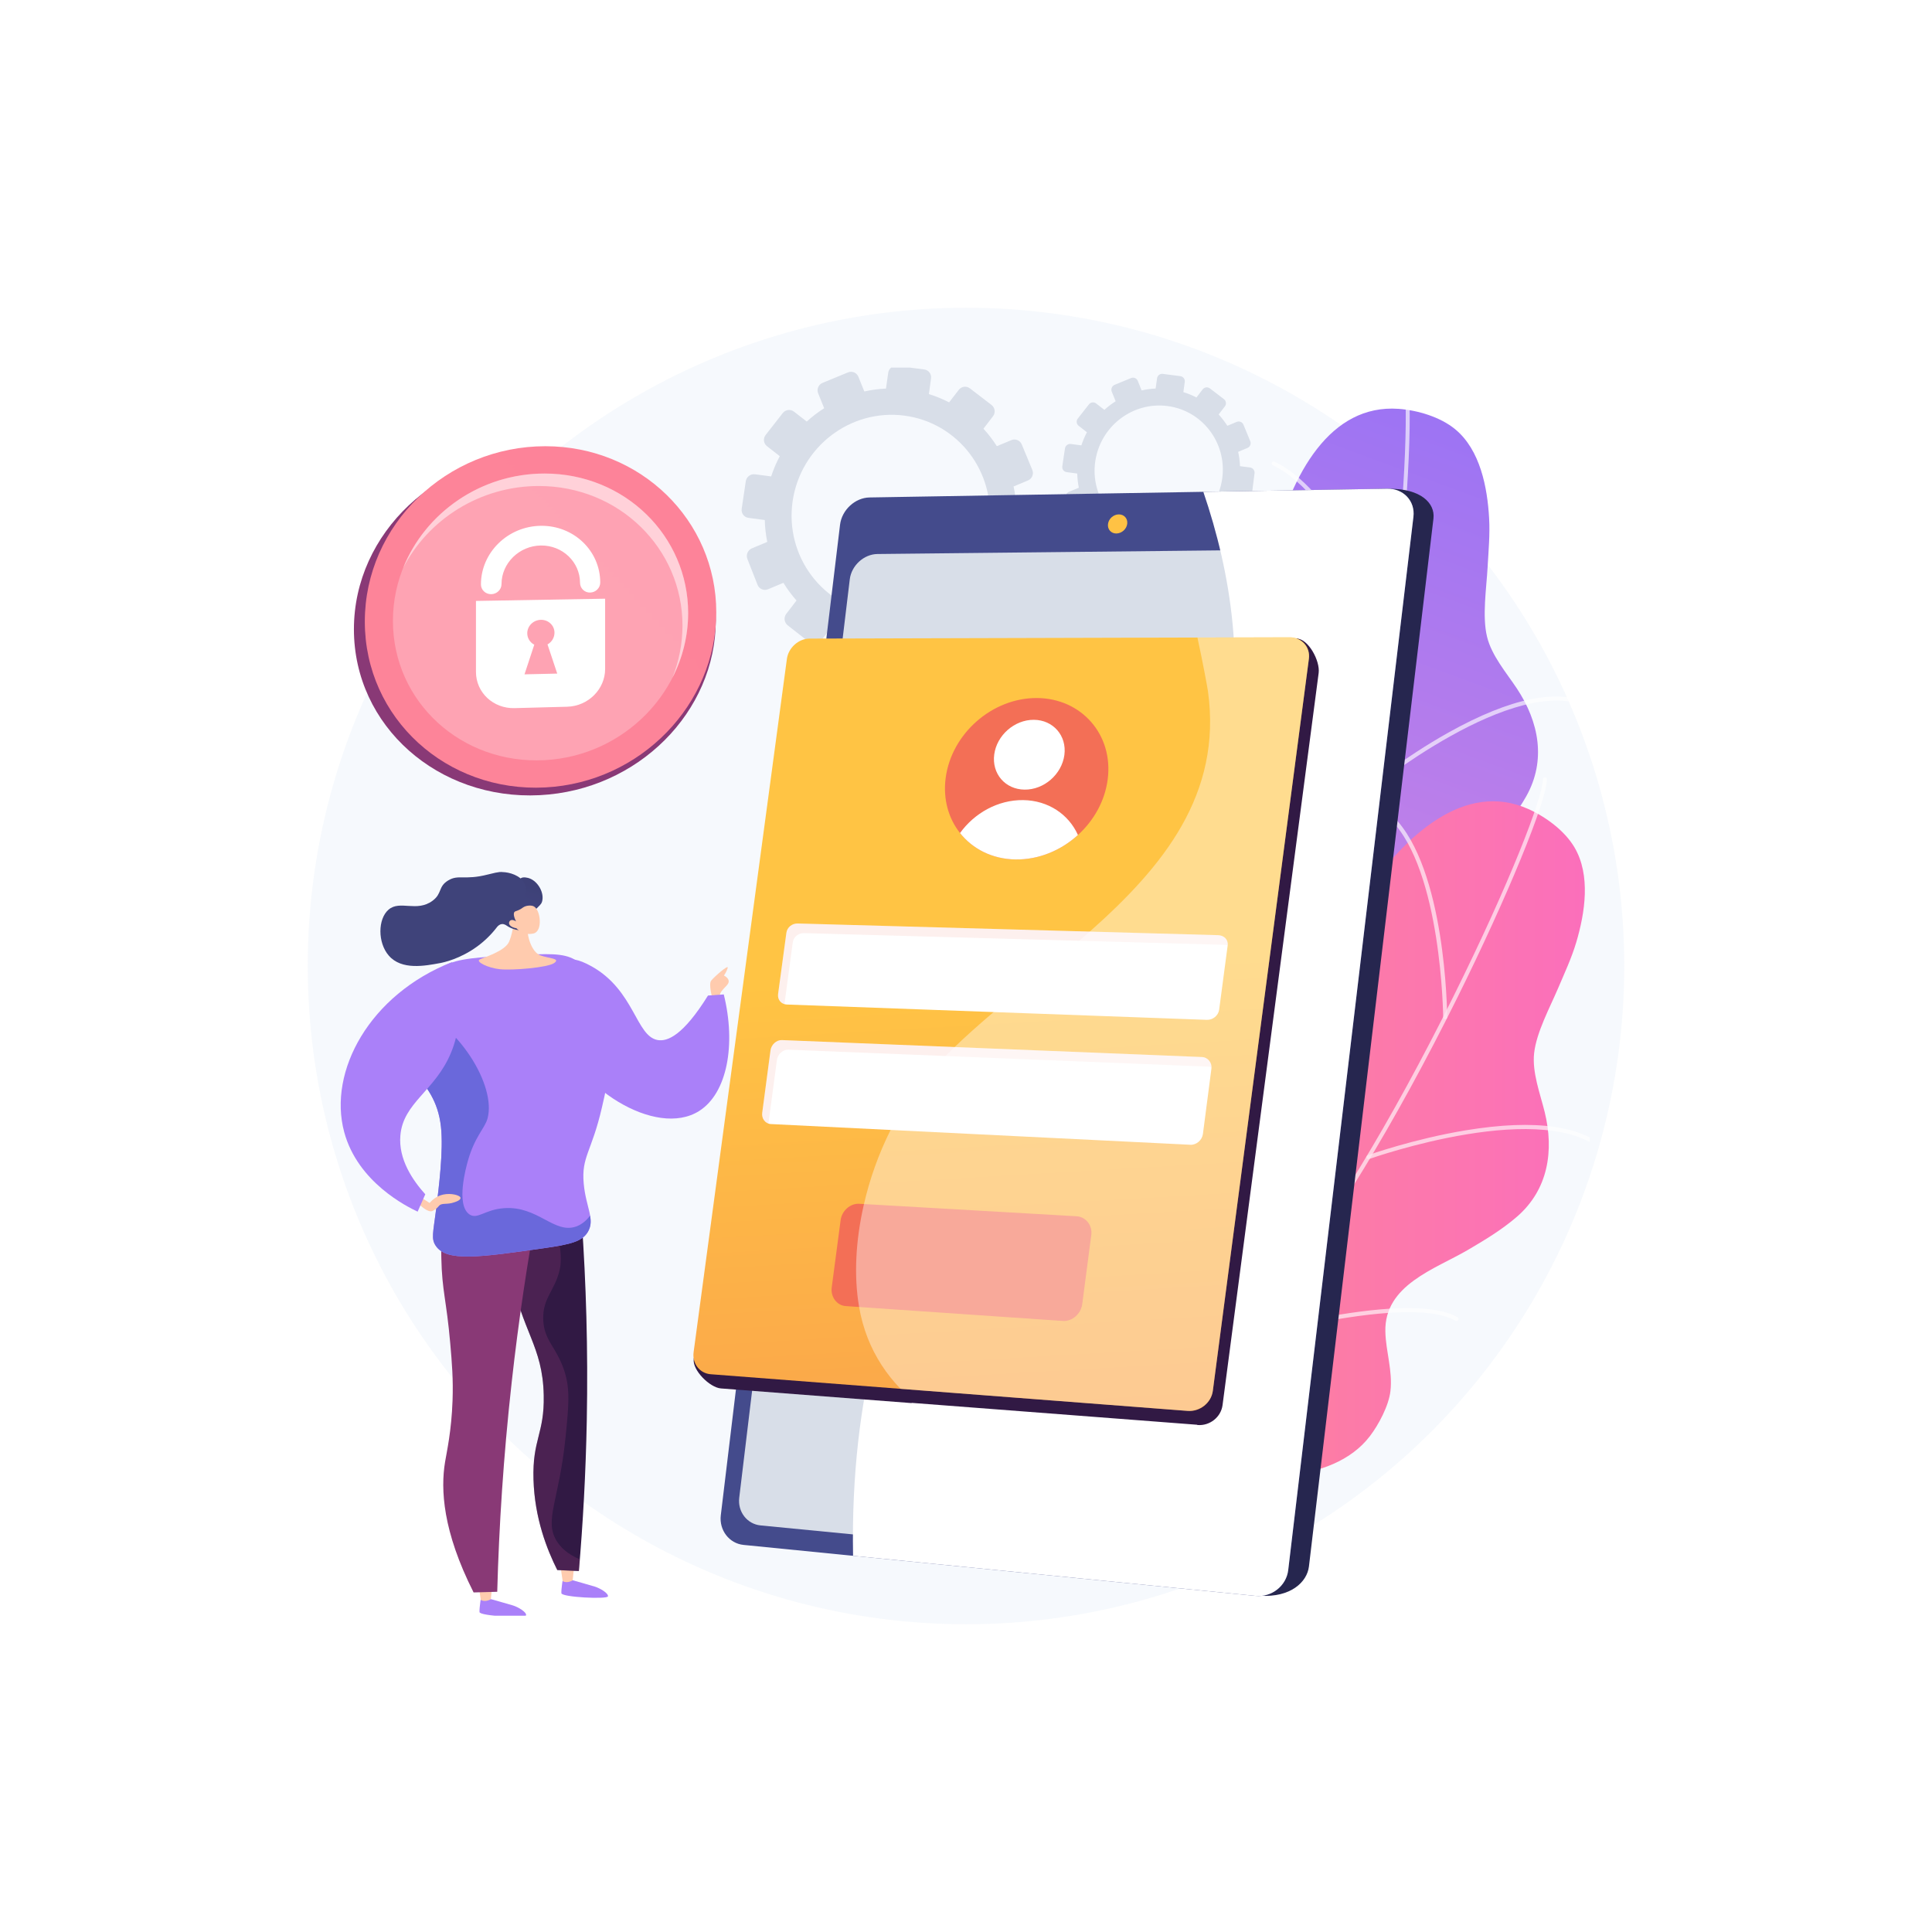 <svg width="452" height="452" viewBox="0 0 452 452" fill="none" xmlns="http://www.w3.org/2000/svg">
<g opacity="0.6" filter="url(#filter0_f)">
<circle cx="226" cy="226" r="154" fill="#F0F5FB"/>
</g>
<g clip-path="url(#clip0)">
<path d="M340.468 100.441C336.973 97.544 331.67 95.976 327.183 95.649C295.43 93.406 290.791 159.799 295.658 174.631C300.526 189.462 297.368 194.341 272.355 202.105C247.342 209.869 259.342 224.82 262.391 233.554C265.44 242.287 271.473 249.681 253.244 258.371C235.015 267.061 241.341 272.44 241.341 272.44C241.341 272.44 274.968 306.84 273.117 295.82C271.266 284.8 274.62 268.182 304.773 266.919C317.764 266.375 337.648 260.179 342.058 246.273C343.082 243.028 343.79 238.084 343.017 234.73C341.928 230.08 338.879 226.421 337.191 222.044C333.238 211.84 343.136 204.381 348.842 197.564C351.815 194.003 354.788 190.355 357.075 186.293C361.801 177.876 360.026 168.838 354.875 161.073C352.403 157.349 348.973 153.396 347.895 148.953C346.741 144.184 347.754 137.672 348.026 132.761C348.244 128.906 348.603 125.073 348.385 121.218C347.982 114.042 346.305 105.265 340.468 100.441Z" fill="url(#paint0_linear)"/>
<g style="mix-blend-mode:soft-light" opacity="0.8">
<g style="mix-blend-mode:soft-light" opacity="0.8">
<path d="M238.695 291.747C238.587 291.784 238.47 291.781 238.364 291.739C238.259 291.697 238.171 291.619 238.118 291.518C238.088 291.464 238.07 291.404 238.064 291.342C238.059 291.28 238.066 291.217 238.085 291.158C238.105 291.099 238.136 291.044 238.177 290.998C238.218 290.951 238.268 290.913 238.325 290.887C238.466 290.811 252.623 283.362 268.412 271.101C282.972 259.797 301.93 241.971 309.607 221.26C316.01 203.956 321.858 175.349 325.647 142.779C329.034 113.573 329.579 91.98 328.13 87.961C328.11 87.903 328.1 87.842 328.103 87.781C328.106 87.719 328.122 87.659 328.148 87.603C328.174 87.548 328.211 87.498 328.257 87.456C328.302 87.415 328.355 87.383 328.413 87.362C328.471 87.342 328.533 87.332 328.594 87.335C328.656 87.338 328.716 87.354 328.772 87.38C328.827 87.406 328.877 87.443 328.918 87.489C328.96 87.534 328.992 87.588 329.012 87.645C330.7 92.339 329.633 116.601 326.573 142.888C322.784 175.535 316.925 204.217 310.489 221.586C302.725 242.516 283.636 260.473 268.979 271.852C253.113 284.168 238.902 291.638 238.76 291.715L238.695 291.747Z" fill="white"/>
</g>
<g style="mix-blend-mode:soft-light" opacity="0.8">
<path d="M325.593 148.442C325.354 148.529 325.103 148.463 325.016 148.224C324.929 147.984 313.06 116.045 297.782 108.847C297.727 108.822 297.678 108.786 297.638 108.741C297.598 108.696 297.566 108.644 297.546 108.588C297.526 108.531 297.517 108.471 297.52 108.411C297.523 108.351 297.538 108.292 297.564 108.238C297.591 108.181 297.628 108.131 297.675 108.09C297.721 108.048 297.775 108.017 297.834 107.996C297.893 107.976 297.955 107.968 298.017 107.972C298.079 107.976 298.14 107.992 298.195 108.02C313.811 115.381 325.408 146.569 325.898 147.897C325.985 148.137 325.844 148.355 325.593 148.442Z" fill="white"/>
</g>
<g style="mix-blend-mode:soft-light" opacity="0.8">
<path d="M319.823 185.389C319.732 185.421 319.633 185.425 319.54 185.4C319.446 185.374 319.363 185.321 319.3 185.248C319.26 185.2 319.23 185.145 319.212 185.086C319.194 185.026 319.188 184.964 319.194 184.902C319.2 184.84 319.218 184.78 319.248 184.726C319.277 184.671 319.317 184.623 319.365 184.584C319.453 184.507 328.164 177.364 338.923 171.353C353.46 163.251 364.6 160.986 372.027 164.634C372.084 164.658 372.135 164.694 372.177 164.74C372.219 164.785 372.252 164.838 372.272 164.897C372.293 164.955 372.301 165.017 372.296 165.079C372.291 165.14 372.274 165.2 372.245 165.255C372.219 165.312 372.182 165.363 372.136 165.406C372.09 165.448 372.035 165.48 371.976 165.501C371.917 165.521 371.854 165.529 371.792 165.524C371.729 165.519 371.669 165.502 371.613 165.473C354.517 157.088 320.302 185.019 319.964 185.302C319.922 185.339 319.875 185.368 319.823 185.389Z" fill="white"/>
</g>
<g style="mix-blend-mode:soft-light" opacity="0.8">
<path d="M281.862 260.908L281.71 260.93C281.649 260.931 281.588 260.921 281.532 260.898C281.475 260.876 281.423 260.842 281.379 260.8C281.336 260.757 281.301 260.706 281.277 260.65C281.254 260.594 281.242 260.533 281.242 260.472C281.231 260.331 280.991 246.665 278.127 232.258C275.514 219.06 270.091 202.519 259.19 198.707C259.132 198.687 259.078 198.656 259.031 198.615C258.985 198.574 258.947 198.524 258.919 198.469C258.892 198.413 258.876 198.353 258.872 198.291C258.868 198.229 258.876 198.167 258.896 198.108C258.916 198.05 258.948 197.996 258.989 197.949C259.03 197.903 259.079 197.865 259.135 197.837C259.191 197.81 259.251 197.794 259.313 197.79C259.375 197.786 259.437 197.794 259.495 197.814C268.588 200.994 275.176 212.526 279.053 232.094C281.928 246.577 282.178 260.32 282.178 260.451C282.177 260.55 282.146 260.646 282.089 260.727C282.033 260.809 281.954 260.872 281.862 260.908Z" fill="white"/>
</g>
<g style="mix-blend-mode:soft-light" opacity="0.8">
<path d="M301.266 238.824C301.157 238.875 301.033 238.881 300.919 238.843C300.806 238.804 300.711 238.723 300.655 238.617C300.6 238.511 300.587 238.387 300.619 238.272C300.652 238.157 300.727 238.058 300.83 237.997C302.344 236.886 338.029 210.653 351.935 213.158C351.996 213.168 352.054 213.191 352.106 213.224C352.158 213.257 352.203 213.3 352.238 213.351C352.274 213.402 352.299 213.459 352.312 213.519C352.325 213.579 352.327 213.641 352.316 213.702C352.305 213.763 352.283 213.821 352.249 213.873C352.216 213.925 352.173 213.97 352.123 214.006C352.072 214.041 352.015 214.066 351.955 214.079C351.895 214.093 351.832 214.094 351.771 214.083C338.247 211.644 301.756 238.487 301.397 238.759L301.266 238.824Z" fill="white"/>
</g>
</g>
<path d="M368.345 198.228C366.037 194.319 361.572 191.052 357.467 189.234C328.337 176.373 301.517 237.278 301.07 252.883C300.624 268.487 296.017 272.015 269.85 270.85C243.683 269.685 249.911 287.816 249.824 297.083C249.737 306.35 252.928 315.323 232.826 317.327C212.724 319.33 216.862 326.539 216.862 326.539C216.862 326.539 236.877 370.293 238.848 359.295C240.819 348.296 249.628 333.792 278.431 342.808C290.834 346.696 311.644 347.589 320.497 335.991C322.555 333.291 324.896 328.88 325.299 325.461C325.855 320.724 324.221 316.238 324.112 311.555C323.84 300.622 335.688 296.941 343.365 292.455C347.361 290.114 351.401 287.685 354.919 284.636C362.215 278.31 363.608 269.217 361.387 260.168C360.32 255.823 358.425 250.944 358.915 246.403C359.449 241.525 362.596 235.732 364.523 231.202C366.026 227.652 367.67 224.167 368.77 220.465C370.817 213.572 372.2 204.751 368.345 198.228Z" fill="url(#paint1_linear)"/>
<g style="mix-blend-mode:soft-light" opacity="0.8">
<g style="mix-blend-mode:soft-light" opacity="0.8">
<path d="M207.845 343.81C207.731 343.811 207.621 343.771 207.535 343.697C207.449 343.623 207.393 343.52 207.377 343.407C207.361 343.283 207.395 343.158 207.47 343.058C207.545 342.959 207.656 342.892 207.78 342.873C207.943 342.852 223.776 340.641 242.789 334.445C260.311 328.728 284.18 318.372 298.424 301.483C310.304 287.37 325.484 262.433 340.065 233.064C353.143 206.722 360.962 186.577 360.962 182.319C360.962 182.195 361.011 182.076 361.099 181.988C361.187 181.9 361.306 181.851 361.43 181.851C361.555 181.851 361.674 181.9 361.761 181.988C361.849 182.076 361.899 182.195 361.899 182.319C361.899 187.306 352.675 209.771 340.915 233.478C326.301 262.912 311.067 287.914 299.143 302.081C284.758 319.156 260.714 329.588 243.073 335.338C223.983 341.567 208.063 343.788 207.91 343.81H207.845Z" fill="white"/>
</g>
<g style="mix-blend-mode:soft-light" opacity="0.8">
<path d="M338.106 238.465C338.045 238.467 337.985 238.456 337.928 238.434C337.871 238.411 337.819 238.378 337.776 238.335C337.732 238.293 337.697 238.242 337.674 238.186C337.65 238.129 337.638 238.069 337.638 238.008C337.638 237.67 337.268 203.662 325.333 191.728C325.289 191.684 325.255 191.632 325.231 191.575C325.207 191.518 325.195 191.457 325.195 191.395C325.195 191.334 325.207 191.273 325.231 191.216C325.255 191.159 325.289 191.107 325.333 191.063C325.377 191.02 325.428 190.985 325.485 190.962C325.542 190.938 325.603 190.926 325.665 190.926C325.727 190.926 325.788 190.938 325.845 190.962C325.902 190.985 325.954 191.02 325.997 191.063C338.204 203.27 338.564 236.592 338.574 238.008C338.575 238.069 338.562 238.129 338.539 238.186C338.515 238.242 338.48 238.293 338.437 238.335C338.393 238.378 338.341 238.411 338.285 238.434C338.228 238.456 338.167 238.467 338.106 238.465Z" fill="white"/>
</g>
<g style="mix-blend-mode:soft-light" opacity="0.8">
<path d="M320.171 271.177C320.075 271.177 319.981 271.148 319.901 271.094C319.821 271.039 319.76 270.962 319.725 270.872C319.704 270.814 319.695 270.753 319.698 270.691C319.701 270.63 319.716 270.57 319.742 270.514C319.768 270.458 319.805 270.408 319.851 270.367C319.897 270.326 319.95 270.294 320.008 270.273C320.117 270.23 330.745 266.451 342.898 264.447C359.319 261.736 370.568 263.369 376.328 269.315C376.413 269.406 376.459 269.525 376.457 269.649C376.455 269.773 376.405 269.891 376.317 269.979C376.273 270.022 376.221 270.056 376.163 270.079C376.106 270.102 376.045 270.113 375.983 270.112C375.921 270.111 375.86 270.098 375.804 270.073C375.747 270.048 375.696 270.013 375.653 269.968C362.39 256.291 320.748 271.003 320.335 271.155C320.282 271.173 320.227 271.181 320.171 271.177Z" fill="white"/>
</g>
<g style="mix-blend-mode:soft-light" opacity="0.8">
<path d="M258.907 329.403C258.854 329.404 258.802 329.393 258.755 329.371C258.695 329.352 258.639 329.322 258.592 329.281C258.544 329.241 258.506 329.191 258.478 329.135C258.45 329.079 258.435 329.017 258.432 328.955C258.429 328.893 258.439 328.83 258.461 328.772C258.504 328.652 262.904 315.704 265.081 301.189C267.085 287.871 267.575 270.469 258.602 263.195C258.505 263.116 258.444 263.001 258.432 262.877C258.42 262.752 258.457 262.628 258.537 262.531C258.616 262.434 258.731 262.373 258.855 262.361C258.98 262.348 259.104 262.386 259.201 262.466C266.682 268.531 268.969 281.609 266.007 301.33C263.807 315.933 259.386 328.957 259.343 329.077C259.312 329.169 259.254 329.249 259.176 329.308C259.098 329.366 259.004 329.399 258.907 329.403Z" fill="white"/>
</g>
<g style="mix-blend-mode:soft-light" opacity="0.8">
<path d="M284.638 315.182C284.538 315.183 284.441 315.152 284.36 315.093C284.279 315.034 284.22 314.951 284.192 314.855C284.173 314.796 284.166 314.735 284.172 314.673C284.177 314.612 284.194 314.552 284.222 314.498C284.251 314.443 284.29 314.395 284.337 314.355C284.384 314.315 284.438 314.285 284.497 314.267C286.304 313.722 328.752 301.112 341.002 308.18C341.055 308.211 341.102 308.253 341.138 308.302C341.175 308.351 341.202 308.407 341.217 308.467C341.232 308.527 341.236 308.589 341.227 308.65C341.218 308.711 341.197 308.769 341.166 308.822C341.135 308.876 341.094 308.923 341.045 308.961C340.996 308.999 340.941 309.027 340.881 309.043C340.821 309.059 340.759 309.064 340.697 309.056C340.636 309.048 340.577 309.027 340.523 308.996C328.632 302.125 285.205 315.04 284.769 315.171L284.638 315.182Z" fill="white"/>
</g>
</g>
<path d="M270.701 88.505L270.363 90.901C269.26 90.952 268.164 91.098 267.086 91.337L266.182 89.094C266.122 88.947 266.034 88.815 265.923 88.703C265.811 88.591 265.679 88.503 265.533 88.443C265.387 88.383 265.23 88.353 265.072 88.355C264.915 88.356 264.759 88.389 264.614 88.451L260.77 90.03C260.474 90.153 260.237 90.387 260.111 90.682C259.985 90.977 259.979 91.31 260.095 91.609L261.009 93.874C260.074 94.467 259.192 95.141 258.374 95.889L256.436 94.386C256.31 94.289 256.167 94.218 256.014 94.177C255.861 94.137 255.701 94.127 255.544 94.148C255.387 94.169 255.236 94.221 255.099 94.301C254.963 94.382 254.843 94.488 254.748 94.615L252.156 97.925C252.058 98.048 251.985 98.19 251.941 98.342C251.898 98.494 251.885 98.653 251.903 98.81C251.921 98.966 251.97 99.118 252.047 99.256C252.124 99.394 252.228 99.515 252.352 99.613L254.29 101.126C253.77 102.111 253.337 103.138 252.995 104.197L250.523 103.871C250.203 103.833 249.881 103.921 249.625 104.116C249.369 104.311 249.199 104.598 249.151 104.916L248.53 109.098C248.505 109.254 248.513 109.415 248.551 109.569C248.589 109.723 248.658 109.868 248.754 109.995C248.849 110.121 248.969 110.228 249.107 110.308C249.244 110.387 249.396 110.439 249.554 110.459L252.025 110.785C252.054 111.901 252.178 113.012 252.396 114.107L250.076 115.065C249.776 115.193 249.536 115.432 249.408 115.733C249.281 116.033 249.274 116.371 249.39 116.677L250.936 120.608C250.995 120.756 251.083 120.891 251.194 121.005C251.306 121.12 251.439 121.21 251.586 121.272C251.733 121.334 251.891 121.366 252.051 121.366C252.21 121.366 252.368 121.334 252.515 121.272L254.835 120.292C255.417 121.243 256.084 122.139 256.828 122.971L255.281 124.985C255.083 125.243 254.992 125.568 255.029 125.891C255.065 126.214 255.226 126.51 255.477 126.717L258.799 129.319C258.927 129.418 259.074 129.49 259.23 129.531C259.386 129.572 259.549 129.582 259.709 129.559C259.869 129.537 260.023 129.483 260.162 129.401C260.301 129.319 260.423 129.209 260.519 129.08L262.044 127.087C263.028 127.614 264.06 128.048 265.125 128.383L264.777 130.876C264.754 131.037 264.763 131.2 264.803 131.357C264.843 131.513 264.913 131.661 265.011 131.79C265.108 131.92 265.229 132.029 265.369 132.111C265.508 132.194 265.662 132.248 265.822 132.27L270.004 132.815C270.33 132.855 270.659 132.764 270.918 132.562C271.178 132.36 271.346 132.063 271.387 131.737L271.725 129.276C272.85 129.226 273.969 129.077 275.068 128.829L275.982 131.116C276.043 131.265 276.133 131.401 276.247 131.515C276.36 131.63 276.495 131.72 276.644 131.782C276.793 131.844 276.953 131.875 277.114 131.875C277.275 131.875 277.434 131.843 277.583 131.78L281.481 130.125C281.783 129.995 282.021 129.753 282.145 129.449C282.269 129.146 282.269 128.806 282.146 128.503L281.231 126.238C282.185 125.622 283.081 124.922 283.91 124.147L285.816 125.639C285.943 125.737 286.089 125.808 286.244 125.849C286.399 125.891 286.561 125.9 286.721 125.878C286.88 125.856 287.033 125.802 287.171 125.72C287.309 125.637 287.43 125.528 287.525 125.399L290.084 122.012C290.278 121.753 290.363 121.427 290.321 121.106C290.278 120.784 290.111 120.492 289.856 120.292L287.961 118.822C288.483 117.814 288.913 116.76 289.246 115.675L291.609 115.98C291.929 116.02 292.253 115.931 292.508 115.733C292.763 115.535 292.929 115.244 292.97 114.923L293.503 110.742C293.525 110.583 293.515 110.422 293.474 110.267C293.433 110.112 293.362 109.967 293.265 109.839C293.168 109.712 293.047 109.605 292.908 109.524C292.77 109.444 292.617 109.391 292.458 109.37L290.106 109.065C290.061 107.936 289.915 106.814 289.67 105.711L291.859 104.796C292.153 104.671 292.386 104.435 292.506 104.139C292.627 103.843 292.625 103.512 292.502 103.217L290.912 99.351C290.789 99.058 290.555 98.825 290.262 98.703C289.968 98.581 289.638 98.579 289.344 98.698L287.144 99.613C286.541 98.675 285.859 97.79 285.108 96.967L286.567 95.072C286.76 94.819 286.846 94.499 286.805 94.183C286.765 93.867 286.601 93.58 286.349 93.384L283.06 90.868C282.807 90.675 282.488 90.589 282.172 90.63C281.856 90.671 281.568 90.835 281.373 91.086L279.913 92.992C278.935 92.479 277.911 92.06 276.853 91.74L277.18 89.355C277.202 89.199 277.192 89.04 277.152 88.888C277.113 88.736 277.043 88.593 276.948 88.468C276.853 88.342 276.734 88.237 276.598 88.157C276.463 88.078 276.312 88.026 276.157 88.005L272.051 87.471C271.895 87.45 271.735 87.459 271.582 87.5C271.429 87.54 271.286 87.611 271.161 87.707C271.035 87.803 270.93 87.923 270.851 88.06C270.772 88.197 270.721 88.349 270.701 88.505ZM256.24 107.954C257.427 99.711 264.995 93.928 273.151 94.996C281.307 96.063 287.046 103.598 285.957 111.853C284.868 120.107 277.267 126.063 269.013 124.985C260.759 123.907 255.042 116.263 256.24 107.954Z" fill="#D8DEE8"/>
<path d="M207.803 87.199L207.28 90.912C205.576 90.987 203.881 91.213 202.216 91.588L200.812 88.125C200.72 87.899 200.584 87.694 200.413 87.522C200.241 87.349 200.037 87.212 199.812 87.119C199.587 87.026 199.346 86.978 199.103 86.979C198.859 86.98 198.619 87.028 198.394 87.123L192.438 89.573C191.981 89.761 191.618 90.121 191.424 90.576C191.231 91.03 191.223 91.542 191.403 92.001L192.819 95.508C191.372 96.424 190.009 97.466 188.746 98.622L185.752 96.303C185.359 96 184.862 95.865 184.37 95.929C183.878 95.992 183.431 96.248 183.127 96.64L179.131 101.758C178.976 101.95 178.861 102.17 178.793 102.406C178.725 102.643 178.704 102.89 178.733 103.134C178.761 103.379 178.838 103.615 178.958 103.829C179.079 104.044 179.241 104.232 179.436 104.383L182.43 106.724C181.626 108.243 180.952 109.828 180.416 111.461L176.604 110.96C176.109 110.903 175.612 111.041 175.216 111.343C174.82 111.646 174.557 112.09 174.481 112.582L173.523 119.04C173.484 119.283 173.495 119.531 173.554 119.769C173.613 120.008 173.719 120.232 173.866 120.429C174.013 120.626 174.199 120.792 174.411 120.916C174.623 121.04 174.858 121.121 175.102 121.152L178.924 121.664C178.966 123.384 179.16 125.096 179.501 126.782L175.918 128.285C175.452 128.479 175.08 128.846 174.881 129.31C174.681 129.773 174.671 130.297 174.851 130.768L177.236 136.833C177.327 137.064 177.463 137.273 177.636 137.45C177.809 137.627 178.016 137.767 178.245 137.863C178.473 137.958 178.718 138.007 178.966 138.006C179.214 138.005 179.458 137.954 179.686 137.857L183.28 136.354C184.18 137.821 185.207 139.206 186.35 140.492L183.955 143.607C183.647 144.006 183.507 144.51 183.566 145.01C183.625 145.511 183.878 145.969 184.271 146.285L189.4 150.304C189.596 150.457 189.822 150.57 190.063 150.636C190.304 150.701 190.556 150.717 190.804 150.684C191.051 150.65 191.29 150.568 191.505 150.441C191.72 150.314 191.908 150.145 192.057 149.944L194.409 146.863C195.939 147.672 197.539 148.343 199.189 148.866L198.645 152.721C198.609 152.968 198.623 153.219 198.685 153.461C198.747 153.702 198.856 153.929 199.005 154.128C199.155 154.327 199.343 154.495 199.557 154.622C199.772 154.748 200.01 154.832 200.256 154.866L206.725 155.716C207.227 155.777 207.733 155.638 208.133 155.328C208.533 155.018 208.794 154.562 208.859 154.06L209.382 150.238C211.123 150.165 212.854 149.935 214.554 149.552L215.97 153.08C216.061 153.312 216.197 153.523 216.371 153.701C216.545 153.879 216.752 154.021 216.982 154.117C217.211 154.214 217.458 154.263 217.707 154.263C217.956 154.262 218.202 154.212 218.431 154.115L224.475 151.556C224.938 151.354 225.304 150.98 225.496 150.512C225.687 150.044 225.688 149.52 225.498 149.051L224.083 145.545C225.555 144.595 226.94 143.517 228.221 142.322L231.172 144.619C231.369 144.77 231.594 144.88 231.834 144.944C232.073 145.007 232.323 145.023 232.569 144.989C232.815 144.956 233.052 144.874 233.266 144.749C233.481 144.624 233.668 144.458 233.818 144.26L237.771 139.011C238.072 138.609 238.204 138.105 238.139 137.606C238.074 137.108 237.817 136.655 237.422 136.343L234.493 134.078C235.296 132.517 235.959 130.888 236.475 129.211L240.134 129.69C240.628 129.748 241.126 129.61 241.52 129.304C241.913 128.999 242.17 128.55 242.235 128.056L243.063 121.577C243.128 121.083 242.995 120.584 242.693 120.188C242.391 119.792 241.945 119.532 241.451 119.465L237.803 118.985C237.734 117.244 237.508 115.513 237.128 113.813L240.515 112.397C240.97 112.203 241.331 111.836 241.519 111.378C241.706 110.919 241.705 110.405 241.517 109.947L239.045 103.98C238.953 103.753 238.817 103.547 238.645 103.373C238.472 103.199 238.268 103.061 238.042 102.967C237.816 102.873 237.574 102.824 237.329 102.824C237.084 102.824 236.842 102.873 236.616 102.967L233.219 104.383C232.295 102.932 231.246 101.565 230.083 100.299L232.326 97.37C232.625 96.978 232.758 96.483 232.694 95.994C232.631 95.504 232.377 95.06 231.988 94.756L226.914 90.858C226.72 90.709 226.499 90.6 226.264 90.537C226.028 90.474 225.782 90.458 225.54 90.491C225.298 90.523 225.065 90.603 224.854 90.726C224.643 90.849 224.459 91.012 224.311 91.206L222.046 94.136C220.531 93.352 218.949 92.704 217.32 92.197L217.821 88.517C217.855 88.275 217.84 88.03 217.778 87.794C217.716 87.559 217.608 87.338 217.461 87.145C217.313 86.951 217.128 86.789 216.917 86.668C216.706 86.546 216.473 86.468 216.231 86.437L209.894 85.609C209.406 85.544 208.912 85.675 208.52 85.973C208.128 86.271 207.87 86.712 207.803 87.199ZM185.436 117.287C187.276 104.535 198.982 95.584 211.592 97.239C224.202 98.894 233.077 110.535 231.378 123.309C229.68 136.082 217.952 145.284 205.189 143.607C192.427 141.93 183.595 130.114 185.436 117.287Z" fill="#D8DEE8"/>
<path d="M201.726 123.167L173.99 353.752C173.576 357.215 175.95 360.307 179.293 360.645L294.842 373.331C301.92 373.767 305.797 370.151 306.232 366.482L335.362 121.327C335.797 117.668 332.323 114.357 325.213 114.357L208.608 116.808C205.232 116.873 202.14 119.726 201.726 123.167Z" fill="url(#paint2_linear)"/>
<path d="M196.531 122.775L168.633 354.514C168.219 357.988 170.604 361.102 173.958 361.44L293.753 373.364C297.51 373.734 300.951 371.023 301.386 367.32L330.679 120.902C331.115 117.232 328.36 114.27 324.559 114.336L203.435 116.383C200.049 116.437 196.945 119.312 196.531 122.775Z" fill="url(#paint3_linear)"/>
<path d="M198.807 135.548L172.945 350.419C172.553 353.675 174.796 356.572 177.932 356.877L290.595 367.832C294.09 368.169 297.281 365.632 297.695 362.191L324.766 134.557C325.169 131.138 322.61 128.372 319.082 128.405L205.265 129.613C202.096 129.657 199.189 132.325 198.807 135.548Z" fill="#D8DEE8"/>
<path d="M259.222 122.612C259.07 123.842 259.952 124.833 261.193 124.811C262.435 124.789 263.567 123.788 263.72 122.546C263.872 121.305 262.979 120.325 261.727 120.347C260.474 120.368 259.364 121.381 259.222 122.612Z" fill="url(#paint4_linear)"/>
<g style="mix-blend-mode:soft-light">
<g style="mix-blend-mode:soft-light">
<path d="M218.278 279.79C241.342 237.147 275.796 224.385 286.174 180.435C291.782 156.674 287.96 133.937 281.524 115.065L324.559 114.336C328.36 114.27 331.115 117.232 330.679 120.902L301.386 367.32C300.951 371.023 297.51 373.734 293.753 373.364L199.58 363.988C198.884 325.777 207.998 298.793 218.278 279.79Z" fill="white"/>
</g>
</g>
<path d="M82.801 147.222C82.801 124.572 102.565 106.201 126.283 106.201C149.303 106.201 167.467 123.603 167.467 145.066C167.467 166.529 149.303 184.856 126.283 186.032C102.565 187.241 82.801 169.883 82.801 147.222Z" fill="url(#paint5_linear)"/>
<path d="M85.35 145.414C85.35 122.764 104.548 104.394 127.579 104.394C149.935 104.404 167.576 121.795 167.576 143.258C167.576 164.721 149.935 183.048 127.579 184.224C104.548 185.433 85.35 168.075 85.35 145.414Z" fill="url(#paint6_linear)"/>
<g style="mix-blend-mode:soft-light" opacity="0.5">
<g style="mix-blend-mode:soft-light" opacity="0.5">
<path d="M91.926 145.251C91.926 126.205 108.053 110.775 127.404 110.786C146.177 110.786 160.998 125.399 160.998 143.432C160.998 161.465 146.177 176.852 127.404 177.843C108.053 178.867 91.926 164.286 91.926 145.251Z" fill="white"/>
</g>
</g>
<g style="mix-blend-mode:soft-light" opacity="0.5">
<path d="M126.064 113.704C144.849 113.704 159.669 128.329 159.669 146.362C159.661 150.559 158.856 154.716 157.295 158.612C159.718 153.918 160.987 148.715 160.998 143.432C160.998 125.399 146.177 110.786 127.404 110.786C112.474 110.775 99.483 119.965 94.311 132.891C100.158 121.523 112.3 113.704 126.064 113.704Z" fill="white"/>
</g>
<path d="M111.354 140.59V157.197C111.354 162.01 115.394 165.799 120.37 165.669L132.697 165.342C137.597 165.211 141.572 161.258 141.572 156.5V140.067L111.354 140.59ZM122.711 157.763L124.998 150.826C124.505 150.576 124.091 150.194 123.801 149.724C123.511 149.253 123.356 148.711 123.354 148.158C123.354 146.449 124.78 145.044 126.544 145.011C128.308 144.979 129.724 146.329 129.724 148.028C129.721 148.588 129.567 149.136 129.28 149.617C128.993 150.098 128.582 150.493 128.091 150.761L130.367 157.589L122.711 157.763Z" fill="white"/>
<path d="M138.064 138.63C137.759 138.64 137.456 138.589 137.171 138.48C136.886 138.371 136.626 138.207 136.406 137.996C136.185 137.784 136.01 137.531 135.889 137.251C135.768 136.971 135.704 136.67 135.701 136.365C135.701 131.487 131.596 127.556 126.543 127.621C121.491 127.686 117.331 131.748 117.331 136.659C117.331 137.933 116.253 138.989 114.924 139.011C113.596 139.033 112.518 138.009 112.518 136.735C112.518 129.254 118.823 123.102 126.543 123.015C134.264 122.927 140.427 128.884 140.427 136.289C140.427 137.552 139.371 138.608 138.064 138.63Z" fill="white"/>
<path d="M166.606 233.39C166.606 233.39 165.767 230.254 166.366 229.448C166.965 228.643 170.591 225.43 170.243 226.476C170.037 227.098 169.744 227.689 169.372 228.229C169.372 228.229 171.321 229.133 170.068 230.494C168.816 231.855 168.392 232.171 168.315 233.39C168.239 234.61 167.444 235.035 166.606 233.39Z" fill="#FFCBAE"/>
<path d="M131.729 369.051C131.729 369.051 131.282 371.774 131.337 372.732C131.391 373.69 142.128 374.202 142.237 373.472C142.346 372.743 140.462 371.599 139.134 371.186C137.805 370.772 133.928 369.694 133.928 369.694L131.729 369.051Z" fill="url(#paint7_linear)"/>
<path d="M134.33 366.34L133.981 369.716C133.981 369.716 132.74 370.543 131.64 369.912L131.096 366.231L134.33 366.34Z" fill="#FFCBAE"/>
<path d="M112.572 373.462C112.572 373.462 112.126 376.173 112.18 377.143C112.235 378.112 122.972 378.602 123.081 377.883C123.19 377.164 121.306 375.999 119.988 375.596C118.671 375.193 114.783 374.104 114.783 374.104L112.572 373.462Z" fill="#AA80F9"/>
<path d="M115.176 370.75L114.838 374.126C114.838 374.126 113.586 374.954 112.486 374.311L111.941 370.63L115.176 370.75Z" fill="#FFCBAE"/>
<path d="M132.381 278.102L136.105 285.66C137.107 300.012 137.597 315.617 137.281 332.31C137.042 344.735 136.378 356.507 135.43 367.549L130.378 367.32C127.949 362.485 125.074 355.167 124.813 346.14C124.53 336.721 127.394 335.468 127.209 326.452C126.969 314.767 122.069 311.653 119.455 297.584C118.464 292.215 117.789 285.192 118.584 276.665L132.381 278.102Z" fill="url(#paint8_linear)"/>
<path style="mix-blend-mode:multiply" opacity="0.3" d="M118.584 276.665L126.033 277.449C130.508 285.224 131.761 293.315 130.976 296.898C129.866 301.972 126.926 303.595 127.089 308.68C127.252 313.766 130.214 315.018 132.098 320.953C133.394 325.058 133.056 328.837 132.316 336.22C130.824 351.095 127.23 355.647 130.236 360.525C131.096 361.908 132.632 363.552 135.648 364.815C135.572 365.73 135.507 366.645 135.43 367.549L130.378 367.32C127.949 362.485 125.074 355.167 124.813 346.14C124.53 336.721 127.394 335.468 127.209 326.452C126.969 314.767 122.069 311.653 119.455 297.584C118.464 292.215 117.789 285.192 118.584 276.665Z" fill="url(#paint9_linear)"/>
<path d="M125.707 282.632C123.376 295.34 121.318 308.931 119.717 323.348C117.779 340.75 116.744 357.16 116.331 372.405L110.799 372.558C103.525 358.162 103.078 348.405 104.124 342.045C104.526 339.606 105.626 334.804 105.877 327.628C106.051 322.619 105.735 318.818 105.332 314.245C104.461 304.204 103.405 302.016 103.252 294.339C103.1 287.141 103.078 283.493 105.125 281.369C110.548 275.772 124.639 282.142 125.707 282.632Z" fill="url(#paint10_linear)"/>
<path d="M165.638 232.911L169.33 232.65C172.226 244.356 170.146 255.714 163.613 259.895C153.387 266.418 134.407 254.124 130.291 240.741C128.483 234.861 128.897 226.378 132.512 224.733C133.514 224.276 135.06 224.211 138.436 226.094C148.487 231.746 148.759 242.418 153.867 243.322C156.142 243.725 159.812 242.276 165.638 232.911Z" fill="url(#paint11_linear)"/>
<path d="M137.522 288.23C139.286 285.29 137.064 282.458 136.564 276.905C135.986 270.6 138.415 269.544 140.821 259.101C142.411 252.153 143.947 245.489 142.117 237.681C141.235 233.935 139.754 227.586 134.495 224.526C131.794 222.937 128.092 223.1 120.796 223.481C111.779 223.949 107.271 224.189 103.917 225.953C103.416 226.214 93.191 231.779 92.483 240.85C91.775 250.084 101.826 251.315 103.166 263.631C103.764 269.152 102.697 277.645 102 283.166C101.325 288.459 100.868 289.809 101.913 291.41C104.429 295.275 112.138 294.176 127.547 291.976C133.591 291.105 136.193 290.419 137.522 288.23Z" fill="url(#paint12_linear)"/>
<path d="M114.066 261.649C113.413 264.044 111.071 265.841 109.438 271.678C109.089 272.93 106.574 281.903 109.83 284.114C111.714 285.388 113.402 282.97 117.964 282.654C125.87 282.11 129.638 288.753 134.799 286.945C135.692 286.629 136.879 285.954 138.055 284.408C138.295 285.802 138.251 287.01 137.522 288.23C136.193 290.419 133.591 291.105 127.547 291.976C112.138 294.176 104.429 295.275 101.913 291.41C100.868 289.809 101.325 288.459 102 283.166C102.697 277.645 103.764 269.151 103.166 263.631C101.826 251.315 91.775 250.084 92.483 240.85C92.679 238.378 93.583 236.189 94.802 234.272C107.554 239.434 116.113 254.113 114.066 261.649Z" fill="url(#paint13_linear)"/>
<path d="M97.959 279.801L100.507 281.435C100.964 280.901 102.032 279.834 103.687 279.475C105.549 279.061 107.694 279.649 107.738 280.248C107.781 280.847 106.475 281.206 106.279 281.282C104.645 281.881 103.447 281.38 102.783 282.034C102.554 282.262 102.26 282.698 101.596 283.09C101.449 283.18 101.296 283.26 101.139 283.329C100.05 283.754 98.188 281.859 98.024 281.696L97.959 279.801Z" fill="#FFCBAE"/>
<path d="M105.495 246.338C107.346 241.928 108.62 235.155 105.713 225.104C86.504 232.672 76.703 250.618 80.525 264.839C83.683 276.567 95.15 282.273 97.709 283.471C98.308 282.121 98.907 280.76 99.495 279.409C96.533 276.11 93.19 271.22 93.669 265.656C94.322 257.924 101.76 255.289 105.495 246.338Z" fill="url(#paint14_linear)"/>
<path d="M120.326 214.388C120.326 214.388 120.174 217.753 119.128 220.269C118.192 222.534 113.226 223.971 112.224 224.472C111.222 224.973 114.108 226.465 117.005 226.759C119.901 227.053 128.188 226.388 129.68 225.289C131.172 224.189 128.482 224.276 126.413 223.514C124.344 222.751 123.146 218.711 123.506 216.871C123.865 215.031 120.326 214.388 120.326 214.388Z" fill="#FFCBAE"/>
<path d="M124.912 213.169C126.414 211.688 126.621 211.513 126.796 211.013C127.449 208.954 125.859 206.145 123.768 205.459C123.659 205.426 122.266 204.969 121.732 205.579C121.198 206.189 121.939 206.809 121.623 207.8C121.307 208.791 120.523 208.802 119.031 210.022C117.801 211.023 117.028 211.655 116.854 212.526C116.494 214.345 118.683 216.969 120.621 216.893C121.318 216.871 121.514 216.512 124.912 213.169Z" fill="url(#paint15_linear)"/>
<path d="M122.513 217.445C123.272 216.962 122.581 215.542 122.539 212.491C122.492 208.755 123.49 208.061 122.685 206.594C121.702 204.804 119.223 204.063 117.585 204.027C117.222 204.022 117.138 203.821 114.103 204.603C108.64 206.002 107.268 204.5 104.825 206.002C102.459 207.448 103.494 209.038 101.196 210.736C97.475 213.494 93.561 210.515 90.899 212.82C88.383 214.996 88.326 220.553 90.972 223.583C93.971 227.02 99.382 225.986 103.01 225.307C103.775 225.163 107.626 224.36 111.639 221.433C113.427 220.123 115.013 218.563 116.348 216.802C116.577 216.55 116.936 216.241 117.404 216.19C117.965 216.133 118.417 216.473 118.635 216.622C119.779 217.404 121.765 217.929 122.513 217.445Z" fill="#3F437A"/>
<path d="M120.816 217.176C120.816 217.176 122.417 218.983 124.845 218.384C127.034 217.851 126.478 212.842 124.878 212.047C124.344 211.775 123.375 211.796 122.645 212.145C122.221 212.352 122.101 212.569 121.393 212.896C120.685 213.223 120.533 213.157 120.359 213.364C120.184 213.571 120.043 214.192 120.729 215.564C120.228 215.216 119.694 215.139 119.368 215.368C119.258 215.46 119.175 215.581 119.128 215.717C118.921 216.337 119.564 216.958 120.816 217.176Z" fill="#FFCBAE"/>
<path d="M303.237 149.378L303.803 152.416L292.217 152.449L191.641 152.688C189.05 152.688 186.676 154.834 186.316 157.458L162.305 317.925C161.946 320.582 166.084 324.633 168.654 324.829L213.279 328.26V328.205L280.021 333.323L280.184 333.389C283.037 333.617 285.65 331.548 286.021 328.739L308.507 157.436C308.867 154.648 306.112 149.378 303.237 149.378Z" fill="url(#paint16_linear)"/>
<path d="M283.745 325.406C283.375 328.205 280.761 330.307 277.908 330.089L166.269 321.508C163.699 321.312 161.913 319.003 162.273 316.346L184.095 154.18C184.444 151.545 186.828 149.411 189.409 149.4L301.68 149.095C304.555 149.084 306.58 151.327 306.221 154.115L283.745 325.406Z" fill="url(#paint17_linear)"/>
<path d="M285.226 236.221C285.041 237.604 283.745 238.65 282.329 238.595L184.073 235.013C182.777 234.958 181.863 233.891 182.037 232.563L183.975 218.243C184.149 216.925 185.336 216.021 186.632 216.054L284.975 218.787C286.391 218.831 287.404 219.833 287.218 221.216L285.226 236.221Z" fill="white"/>
<path d="M281.425 265.318C281.239 266.701 279.944 267.888 278.517 267.823L180.337 262.977C179.042 262.912 178.138 261.67 178.323 260.342L180.261 245.739C180.446 244.421 181.633 243.278 182.94 243.332L281.185 247.296C282.601 247.351 283.602 248.636 283.417 250.019L281.425 265.318Z" fill="white"/>
<path style="mix-blend-mode:multiply" opacity="0.1" d="M287.228 221.161C286.986 221.083 286.732 221.042 286.477 221.041L188.123 218.308C186.827 218.276 185.651 219.168 185.466 220.497L183.539 234.817C183.529 234.852 183.526 234.889 183.528 234.926C182.526 234.642 181.884 233.695 182.036 232.563L183.974 218.243C184.149 216.925 185.336 216.021 186.631 216.054L284.974 218.787C286.368 218.831 287.37 219.8 287.228 221.161Z" fill="url(#paint18_linear)"/>
<path style="mix-blend-mode:multiply" opacity="0.1" d="M283.44 249.703C283.197 249.604 282.939 249.549 282.678 249.539L184.433 245.576C183.137 245.521 181.939 246.665 181.765 247.993L179.815 262.585C179.803 262.679 179.796 262.773 179.794 262.868C178.803 262.541 178.171 261.474 178.313 260.342L180.262 245.739C180.447 244.421 181.634 243.278 182.941 243.332L281.175 247.296C282.492 247.351 283.44 248.44 283.44 249.703Z" fill="url(#paint19_linear)"/>
<path d="M255.313 288.894C255.596 286.694 254.049 284.669 251.839 284.549L201.018 281.631C198.905 281.511 196.967 283.275 196.673 285.42L194.582 301.232C194.299 303.366 195.758 305.424 197.86 305.566L248.659 309.04C250.87 309.192 252.895 307.33 253.189 305.13L255.313 288.894Z" fill="url(#paint20_linear)"/>
<path d="M259.145 182.384C258.481 187.437 255.879 192 252.187 195.354C248.212 198.969 242.975 201.169 237.53 201.07C232.085 200.972 227.544 198.588 224.604 194.896C221.903 191.488 220.586 186.936 221.25 181.97C222.622 171.636 232.118 163.273 242.55 163.306C252.982 163.338 260.539 171.865 259.145 182.384Z" fill="url(#paint21_linear)"/>
<path d="M249.017 176.634C248.407 181.164 244.236 184.791 239.695 184.736C235.154 184.682 232.007 180.99 232.606 176.504C233.205 172.017 237.343 168.38 241.862 168.402C246.381 168.424 249.616 172.104 249.017 176.634Z" fill="white"/>
<path d="M252.187 195.354C248.212 198.969 242.974 201.169 237.529 201.071C232.085 200.973 227.544 198.588 224.604 194.896C227.957 190.225 233.489 187.11 239.37 187.186C245.25 187.263 250.041 190.54 252.187 195.354Z" fill="white"/>
<g style="mix-blend-mode:soft-light" opacity="0.4">
<path d="M306.221 154.115L283.745 325.406C283.375 328.205 280.598 330.296 277.745 330.078L210.698 324.927C207.371 321.522 204.757 317.487 203.01 313.058C202.077 310.667 201.394 308.185 200.974 305.653C199.733 298.422 200.212 290.201 202.03 282.132C203.418 275.933 205.561 269.928 208.412 264.251C210.655 259.819 213.29 255.779 216.23 252.382C218.354 249.931 220.64 247.558 223.058 245.227C225.976 242.407 229.08 239.663 232.27 236.94C239.719 230.592 247.69 224.396 255.073 217.84C272.115 202.725 285.934 185.847 282.613 161.748C282.504 160.986 281.458 155.182 280.141 149.149L301.517 149.095C304.381 149.084 306.58 151.338 306.221 154.115Z" fill="white"/>
</g>
</g>
<defs>
<filter id="filter0_f" x="0" y="0" width="452" height="452" filterUnits="userSpaceOnUse" color-interpolation-filters="sRGB">
<feFlood flood-opacity="0" result="BackgroundImageFix"/>
<feBlend mode="normal" in="SourceGraphic" in2="BackgroundImageFix" result="shape"/>
<feGaussianBlur stdDeviation="36" result="effect1_foregroundBlur"/>
</filter>
<linearGradient id="paint0_linear" x1="275.391" y1="295.474" x2="354.926" y2="80.664" gradientUnits="userSpaceOnUse">
<stop stop-color="#E38DDD"/>
<stop offset="1" stop-color="#9571F6"/>
</linearGradient>
<linearGradient id="paint1_linear" x1="216.512" y1="274.266" x2="370.787" y2="274.266" gradientUnits="userSpaceOnUse">
<stop stop-color="#FF9085"/>
<stop offset="1" stop-color="#FB6FBB"/>
</linearGradient>
<linearGradient id="paint2_linear" x1="256.105" y1="237.898" x2="301.642" y2="242.865" gradientUnits="userSpaceOnUse">
<stop stop-color="#444B8C"/>
<stop offset="1" stop-color="#26264F"/>
</linearGradient>
<linearGradient id="paint3_linear" x1="270448" y1="231142" x2="-110573" y2="1.04298e+06" gradientUnits="userSpaceOnUse">
<stop stop-color="#444B8C"/>
<stop offset="1" stop-color="#26264F"/>
</linearGradient>
<linearGradient id="paint4_linear" x1="258.176" y1="113.668" x2="390.512" y2="472.083" gradientUnits="userSpaceOnUse">
<stop stop-color="#FFC444"/>
<stop offset="1" stop-color="#F36F56"/>
</linearGradient>
<linearGradient id="paint5_linear" x1="-898.022" y1="1110.9" x2="-807.503" y2="1025.55" gradientUnits="userSpaceOnUse">
<stop stop-color="#311944"/>
<stop offset="1" stop-color="#893976"/>
</linearGradient>
<linearGradient id="paint6_linear" x1="60456.9" y1="105218" x2="113800" y2="55395.9" gradientUnits="userSpaceOnUse">
<stop stop-color="#FF9085"/>
<stop offset="1" stop-color="#FB6FBB"/>
</linearGradient>
<linearGradient id="paint7_linear" x1="136.815" y1="365.488" x2="136.936" y2="333.03" gradientUnits="userSpaceOnUse">
<stop stop-color="#AA80F9"/>
<stop offset="1" stop-color="#6165D7"/>
</linearGradient>
<linearGradient id="paint8_linear" x1="3703.41" y1="221787" x2="-22577.9" y2="250085" gradientUnits="userSpaceOnUse">
<stop stop-color="#311944"/>
<stop offset="1" stop-color="#893976"/>
</linearGradient>
<linearGradient id="paint9_linear" x1="79884.5" y1="261395" x2="77017" y2="261624" gradientUnits="userSpaceOnUse">
<stop stop-color="#311944"/>
<stop offset="1" stop-color="#893976"/>
</linearGradient>
<linearGradient id="paint10_linear" x1="95859.6" y1="269966" x2="90231.3" y2="270416" gradientUnits="userSpaceOnUse">
<stop stop-color="#311944"/>
<stop offset="1" stop-color="#893976"/>
</linearGradient>
<linearGradient id="paint11_linear" x1="-14485.8" y1="71669.6" x2="-8278.97" y2="115951" gradientUnits="userSpaceOnUse">
<stop stop-color="#AA80F9"/>
<stop offset="1" stop-color="#6165D7"/>
</linearGradient>
<linearGradient id="paint12_linear" x1="173494" y1="229005" x2="162181" y2="312330" gradientUnits="userSpaceOnUse">
<stop stop-color="#AA80F9"/>
<stop offset="1" stop-color="#6165D7"/>
</linearGradient>
<linearGradient id="paint13_linear" x1="141523" y1="167824" x2="173760" y2="126117" gradientUnits="userSpaceOnUse">
<stop stop-color="#AA80F9"/>
<stop offset="1" stop-color="#6165D7"/>
</linearGradient>
<linearGradient id="paint14_linear" x1="94293.8" y1="190907" x2="78454.2" y2="256496" gradientUnits="userSpaceOnUse">
<stop stop-color="#AA80F9"/>
<stop offset="1" stop-color="#6165D7"/>
</linearGradient>
<linearGradient id="paint15_linear" x1="118.766" y1="226.292" x2="124.555" y2="207.26" gradientUnits="userSpaceOnUse">
<stop stop-color="#444B8C"/>
<stop offset="1" stop-color="#3E4177"/>
</linearGradient>
<linearGradient id="paint16_linear" x1="192609" y1="364158" x2="389039" y2="364158" gradientUnits="userSpaceOnUse">
<stop stop-color="#311944"/>
<stop offset="1" stop-color="#893976"/>
</linearGradient>
<linearGradient id="paint17_linear" x1="251.203" y1="529.045" x2="233.763" y2="226.98" gradientUnits="userSpaceOnUse">
<stop stop-color="#F36F56"/>
<stop offset="1" stop-color="#FFC444"/>
</linearGradient>
<linearGradient id="paint18_linear" x1="157709" y1="34789.2" x2="259391" y2="34789.2" gradientUnits="userSpaceOnUse">
<stop stop-color="#F36F56"/>
<stop offset="1" stop-color="#FFC444"/>
</linearGradient>
<linearGradient id="paint19_linear" x1="153991" y1="40988.4" x2="255517" y2="40988.4" gradientUnits="userSpaceOnUse">
<stop stop-color="#F36F56"/>
<stop offset="1" stop-color="#FFC444"/>
</linearGradient>
<linearGradient id="paint20_linear" x1="117989" y1="60039" x2="115266" y2="98315.5" gradientUnits="userSpaceOnUse">
<stop stop-color="#F36F56"/>
<stop offset="1" stop-color="#FFC444"/>
</linearGradient>
<linearGradient id="paint21_linear" x1="77006" y1="28637.3" x2="78725.6" y2="80482.1" gradientUnits="userSpaceOnUse">
<stop stop-color="#F36F56"/>
<stop offset="1" stop-color="#FFC444"/>
</linearGradient>
<clipPath id="clip0">
<rect width="293" height="292" fill="white" transform="translate(79 86)"/>
</clipPath>
</defs>
</svg>
